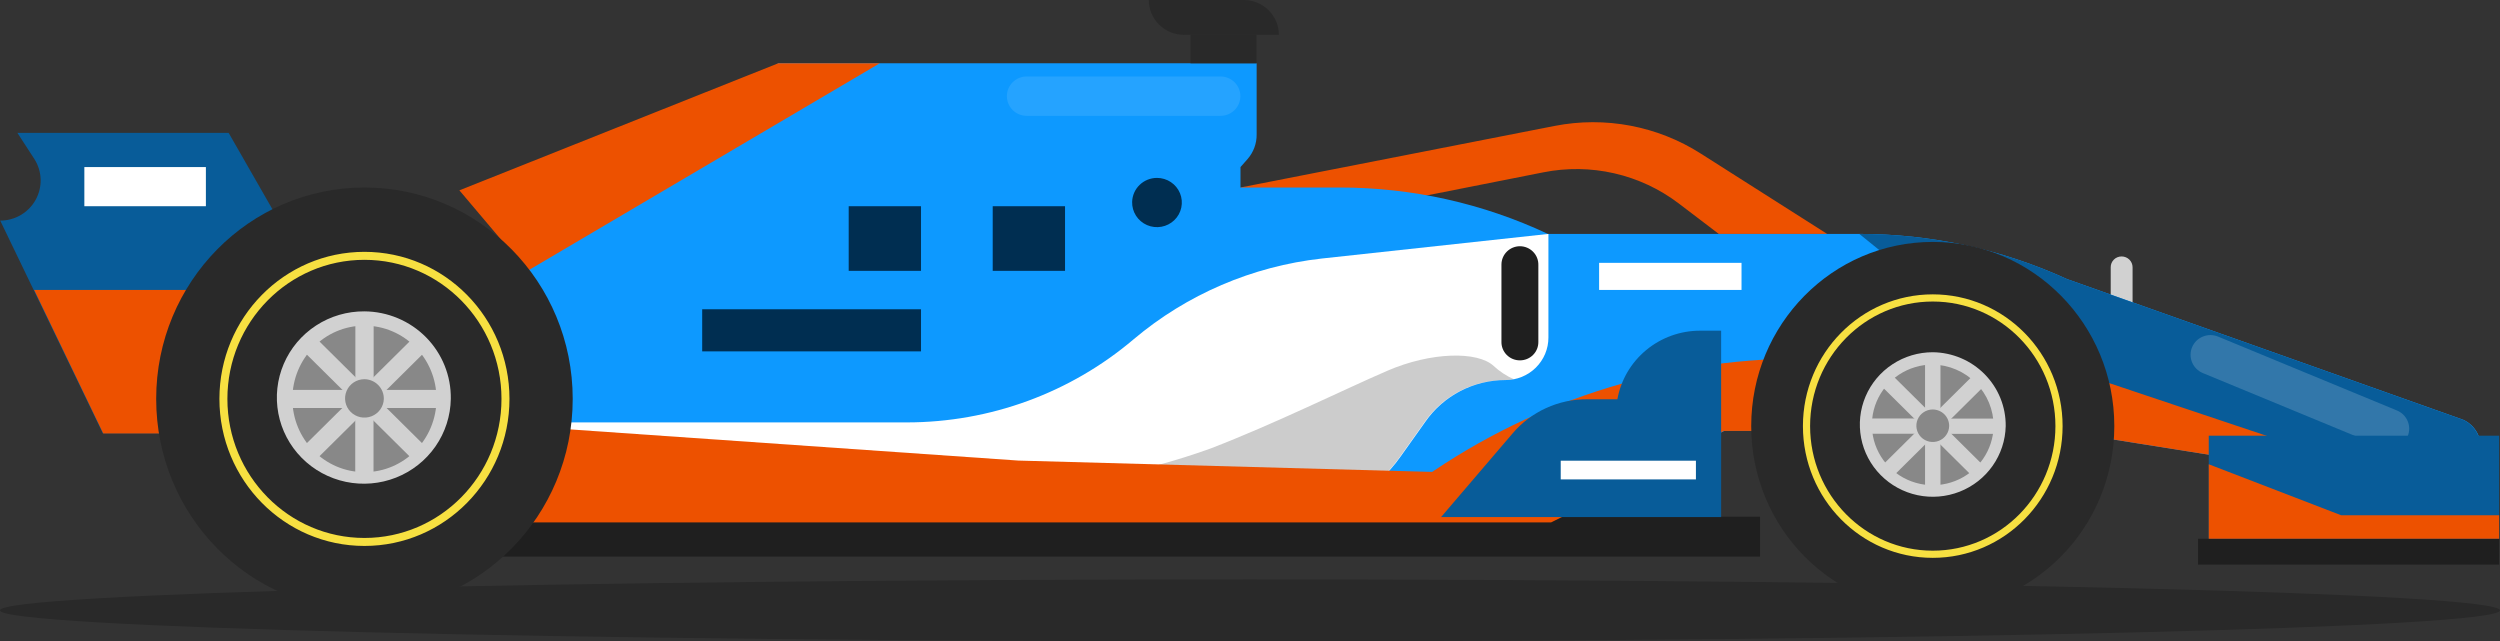 <svg width="460" height="118" viewBox="0 0 460 118" fill="none" xmlns="http://www.w3.org/2000/svg">
<rect x="0" y="0" width="460" height="118" fill="#333333" stroke="none"/>
<g clip-path="url(#clip0_5497_40957)">
<path opacity="0.2" d="M-3.05176e-05 112.307C-3.05176e-05 115.447 102.967 118 229.989 118C357.011 118 460 115.538 460 112.307C460 109.076 357.033 106.614 229.989 106.614C102.946 106.614 -3.05176e-05 109.167 -3.05176e-05 112.307Z" fill="black"/>
<path d="M388.37 62.477H392.394V49.18C392.394 48.651 392.182 48.144 391.805 47.77C391.427 47.396 390.916 47.186 390.382 47.186C390.117 47.183 389.854 47.233 389.608 47.332C389.363 47.431 389.14 47.578 388.952 47.764C388.765 47.949 388.617 48.17 388.517 48.413C388.417 48.657 388.367 48.917 388.37 49.18V62.477Z" fill="#D1D1D1"/>
<path d="M228.228 34.501L286.029 23.174C295.335 21.349 304.992 23.177 312.963 28.271L336.193 43.041H316.256L308.871 37.423C305.369 34.763 301.333 32.877 297.034 31.893C292.735 30.908 288.273 30.847 283.948 31.714L241.855 40.051L228.228 34.501Z" fill="#ED5100"/>
<path d="M59.855 95.075H323.847V102.415H59.855V95.075Z" fill="#1F1F1F"/>
<path d="M60.633 56.837L42.067 24.443H3.197L6.33 29.268C7.041 30.384 7.437 31.668 7.477 32.987C7.517 34.306 7.2 35.612 6.558 36.768C5.916 37.925 4.973 38.889 3.827 39.562C2.681 40.235 1.374 40.592 0.042 40.594L18.905 79.716H62.782L60.633 54.05" fill="#085C99"/>
<path d="M6.284 53.348H58.643L60.633 56.837V54.096L62.782 79.762H18.997L6.284 53.348Z" fill="#ED5100"/>
<path d="M61.936 95.143H285.412L317.285 79.286H378.904L434.236 88.075C440.283 89.446 446.587 89.235 452.527 87.464C453.6 87.142 454.548 86.505 455.247 85.638C455.947 84.77 456.363 83.712 456.443 82.605C456.522 81.498 456.26 80.392 455.691 79.436C455.123 78.479 454.275 77.716 453.259 77.247L380.344 51.355C368.359 45.875 355.315 43.039 342.115 43.041H284.817C272.855 37.42 259.782 34.503 246.542 34.501H228.251V30.74L229.531 29.291C230.636 28.037 231.238 26.424 231.223 24.76V11.644H143.219L62.508 64.222L61.936 95.143Z" fill="#0D99FF"/>
<path d="M342.115 43.041C355.315 43.038 368.359 45.875 380.344 51.355L453.213 77.247C454.229 77.716 455.077 78.479 455.646 79.435C456.214 80.392 456.476 81.497 456.397 82.605C456.317 83.712 455.901 84.77 455.201 85.637C454.502 86.505 453.554 87.142 452.481 87.463C448.304 88.701 443.933 89.169 439.586 88.845C436.293 88.438 434.235 88.075 434.235 88.075L377.989 72.059L342.115 43.041Z" fill="#085C99"/>
<path opacity="0.17" d="M405.312 68.639L438.214 82.231C439.114 82.599 440.126 82.598 441.026 82.228C441.926 81.859 442.641 81.151 443.015 80.26C443.199 79.82 443.293 79.348 443.292 78.872C443.291 78.395 443.196 77.924 443.011 77.484C442.826 77.044 442.556 76.645 442.215 76.309C441.875 75.973 441.471 75.707 441.026 75.525L408.124 61.934C407.23 61.565 406.224 61.563 405.328 61.929C404.433 62.294 403.72 62.996 403.346 63.882C402.973 64.771 402.971 65.771 403.339 66.662C403.708 67.553 404.417 68.264 405.312 68.639Z" fill="white"/>
<path d="M257.929 90.839L259.918 89.367C280.695 74.169 305.84 65.968 331.666 65.966H374.582L443.175 88.936C440.102 89.041 437.028 88.751 434.03 88.075L378.904 79.286H317.17L285.297 95.143H257.86L257.929 90.839Z" fill="#ED5100"/>
<path d="M84.526 35.022L143.196 11.644H161.876L97.056 49.837L84.526 35.022Z" fill="#ED5100"/>
<path d="M355.628 112.292C337.179 112.292 322.223 97.119 322.223 78.403C322.223 59.686 337.179 44.513 355.628 44.513C374.077 44.513 389.033 59.686 389.033 78.403C389.033 97.119 374.077 112.292 355.628 112.292Z" fill="#292929"/>
<path d="M355.628 101.984C342.798 101.984 332.398 91.426 332.398 78.402C332.398 65.379 342.798 54.821 355.628 54.821C368.457 54.821 378.858 65.379 378.858 78.402C378.858 91.426 368.457 101.984 355.628 101.984Z" stroke="#F7E041" stroke-width="1.32" stroke-miterlimit="10"/>
<path d="M369.05 78.402C368.991 81.019 368.154 83.56 366.645 85.708C365.135 87.856 363.019 89.514 360.562 90.476C358.105 91.437 355.416 91.659 352.832 91.113C350.249 90.567 347.885 89.278 346.038 87.407C344.19 85.536 342.941 83.167 342.447 80.596C341.953 78.025 342.236 75.366 343.259 72.954C344.283 70.541 346.003 68.481 348.204 67.033C350.404 65.584 352.987 64.811 355.628 64.811C359.226 64.852 362.661 66.307 365.177 68.856C367.693 71.404 369.086 74.838 369.05 78.402Z" fill="#D1D1D1"/>
<path d="M366.832 78.403C366.787 80.588 366.091 82.711 364.833 84.506C363.575 86.302 361.81 87.689 359.759 88.495C357.709 89.3 355.464 89.488 353.306 89.034C351.148 88.581 349.173 87.506 347.629 85.945C346.085 84.384 345.04 82.406 344.626 80.26C344.212 78.113 344.447 75.893 345.301 73.877C346.155 71.862 347.591 70.142 349.428 68.932C351.265 67.722 353.422 67.076 355.628 67.076C358.62 67.135 361.47 68.355 363.564 70.472C365.659 72.59 366.832 75.437 366.832 78.403Z" fill="#888888"/>
<path d="M357.046 78.153H354.21V65.989H357.046V78.153Z" fill="#D1D1D1"/>
<path d="M356.438 77.224L354.433 79.211L345.751 70.609L347.756 68.623L356.438 77.224Z" fill="#D1D1D1"/>
<path d="M355.354 76.998V79.807H343.075V76.998H355.354Z" fill="#D1D1D1"/>
<path d="M354.439 77.6L356.444 79.586L347.762 88.188L345.757 86.202L354.439 77.6Z" fill="#D1D1D1"/>
<path d="M354.21 78.674H357.045V90.839H354.21V78.674Z" fill="#D1D1D1"/>
<path d="M354.818 79.603L356.823 77.617L365.505 86.218L363.5 88.205L354.818 79.603Z" fill="#D1D1D1"/>
<path d="M355.902 79.829V77.02H368.18V79.829H355.902Z" fill="#D1D1D1"/>
<path d="M356.839 79.204L354.834 77.218L363.516 68.617L365.521 70.603L356.839 79.204Z" fill="#D1D1D1"/>
<path d="M358.646 78.402C358.633 78.991 358.444 79.562 358.104 80.045C357.765 80.528 357.289 80.9 356.736 81.116C356.184 81.332 355.579 81.382 354.998 81.259C354.417 81.136 353.886 80.846 353.471 80.425C353.056 80.004 352.775 79.471 352.664 78.893C352.553 78.315 352.617 77.717 352.847 77.175C353.077 76.633 353.464 76.169 353.959 75.844C354.453 75.518 355.034 75.344 355.628 75.344C356.029 75.347 356.426 75.429 356.795 75.584C357.165 75.74 357.499 75.966 357.78 76.251C358.06 76.535 358.281 76.871 358.43 77.241C358.579 77.61 358.652 78.005 358.646 78.402Z" fill="#888888"/>
<path d="M406.41 80.169H459.844V99.13H406.41V80.169Z" fill="#085C99"/>
<path d="M257.7 84.02L262.273 77.587C263.921 75.227 266.121 73.298 268.685 71.964C271.249 70.631 274.102 69.933 276.998 69.93C278.035 69.933 279.064 69.733 280.023 69.342C280.983 68.95 281.855 68.375 282.59 67.649C283.325 66.923 283.908 66.06 284.306 65.111C284.704 64.161 284.909 63.143 284.909 62.115V43.041L243.181 47.571C230.424 49 218.388 54.166 208.61 62.409C196.978 72.291 182.16 77.722 166.837 77.723H95.958L89.945 95.143H236.162C240.392 95.151 244.561 94.143 248.312 92.206C252.063 90.269 255.284 87.46 257.7 84.02Z" fill="white"/>
<path opacity="0.2" d="M182.659 89.842C196.337 89.629 209.884 87.156 222.74 82.525C234.515 77.995 247.274 71.674 255.299 68.208C263.325 64.743 271.899 64.584 274.848 67.348C275.932 68.351 277.176 69.17 278.529 69.772C277.996 69.882 277.451 69.936 276.906 69.93C274.01 69.933 271.158 70.631 268.593 71.964C266.029 73.298 263.829 75.227 262.181 77.587L257.608 84.02C255.201 87.448 251.994 90.249 248.261 92.185C244.527 94.121 240.376 95.136 236.162 95.143H180.922C176.897 92.334 176.234 90.046 182.659 89.842Z" fill="black"/>
<path d="M187.369 84.745L301.965 87.894L285.412 96.117H89.945V77.972L187.369 84.745Z" fill="#ED5100"/>
<path d="M67.057 112.291C45.894 112.291 28.737 94.877 28.737 73.396C28.737 51.915 45.894 34.501 67.057 34.501C88.221 34.501 105.378 51.915 105.378 73.396C105.378 94.877 88.221 112.291 67.057 112.291Z" fill="#292929"/>
<path d="M67.057 99.719C52.725 99.719 41.106 87.934 41.106 73.396C41.106 58.858 52.725 47.073 67.057 47.073C81.39 47.073 93.008 58.858 93.008 73.396C93.008 87.934 81.39 99.719 67.057 99.719Z" stroke="#F7E041" stroke-width="1.47" stroke-miterlimit="10"/>
<path d="M82.948 73.396C82.898 76.526 81.915 79.571 80.121 82.148C78.328 84.725 75.804 86.719 72.869 87.877C69.934 89.036 66.718 89.308 63.627 88.659C60.536 88.01 57.708 86.469 55.5 84.231C53.291 81.992 51.801 79.156 51.216 76.08C50.632 73.004 50.98 69.825 52.215 66.944C53.451 64.063 55.52 61.609 58.161 59.891C60.803 58.173 63.898 57.268 67.058 57.29C69.171 57.304 71.261 57.734 73.206 58.553C75.151 59.372 76.913 60.565 78.391 62.062C79.868 63.559 81.031 65.332 81.814 67.277C82.596 69.223 82.981 71.302 82.948 73.396Z" fill="#D1D1D1"/>
<path d="M67.058 86.875C59.733 86.875 53.796 80.84 53.796 73.396C53.796 65.952 59.733 59.917 67.058 59.917C74.382 59.917 80.319 65.952 80.319 73.396C80.319 80.84 74.382 86.875 67.058 86.875Z" fill="#888888"/>
<path d="M68.749 73.079H65.388V58.694H68.749V73.079Z" fill="#D1D1D1"/>
<path d="M68.037 72.009L65.66 74.363L55.394 64.192L57.77 61.837L68.037 72.009Z" fill="#D1D1D1"/>
<path d="M66.737 71.742V75.072H52.218V71.742H66.737Z" fill="#D1D1D1"/>
<path d="M65.642 72.44L68.019 74.795L57.753 84.966L55.376 82.612L65.642 72.44Z" fill="#D1D1D1"/>
<path d="M65.365 73.713H68.727V88.098H65.365V73.713Z" fill="#D1D1D1"/>
<path d="M66.107 74.806L68.483 72.451L78.75 82.623L76.373 84.978L66.107 74.806Z" fill="#D1D1D1"/>
<path d="M67.377 75.072V71.742H81.896V75.072H67.377Z" fill="#D1D1D1"/>
<path d="M68.489 74.352L66.112 71.998L76.379 61.826L78.755 64.181L68.489 74.352Z" fill="#D1D1D1"/>
<path d="M70.624 73.396C70.606 74.091 70.382 74.765 69.979 75.334C69.576 75.903 69.013 76.342 68.36 76.596C67.707 76.849 66.993 76.906 66.307 76.76C65.621 76.614 64.994 76.27 64.505 75.772C64.015 75.275 63.684 74.645 63.554 73.962C63.423 73.279 63.499 72.573 63.772 71.933C64.044 71.292 64.501 70.746 65.086 70.361C65.67 69.977 66.356 69.772 67.057 69.772C67.532 69.777 68 69.876 68.436 70.061C68.872 70.247 69.267 70.515 69.599 70.852C69.93 71.188 70.191 71.586 70.367 72.023C70.543 72.459 70.63 72.926 70.624 73.396Z" fill="#888888"/>
<path d="M265.154 95.143L278.324 79.739C280.005 77.759 282.106 76.171 284.477 75.087C286.848 74.002 289.431 73.448 292.042 73.464H297.598C298.236 69.928 300.109 66.727 302.889 64.42C305.668 62.114 309.177 60.849 312.803 60.846H316.69V95.143H265.154Z" fill="#085C99"/>
<path d="M211.377 0H228.845C230.561 0 232.207 0.675 233.421 1.878C234.634 3.08 235.316 4.711 235.316 6.411H217.848C216.131 6.411 214.486 5.735 213.272 4.533C212.059 3.331 211.377 1.7 211.377 0Z" fill="#292929"/>
<path d="M219.059 6.411H231.2V11.644H219.059V6.411Z" fill="#292929"/>
<path opacity="0.1" d="M188.947 21.316H224.57C225.54 21.316 226.47 20.935 227.157 20.255C227.843 19.575 228.228 18.653 228.228 17.692C228.228 16.731 227.843 15.809 227.157 15.129C226.47 14.449 225.54 14.068 224.57 14.068H188.947C188.465 14.065 187.987 14.156 187.54 14.337C187.094 14.518 186.688 14.784 186.346 15.121C186.003 15.458 185.732 15.858 185.547 16.3C185.361 16.741 185.266 17.214 185.266 17.692C185.266 18.17 185.361 18.643 185.547 19.084C185.732 19.526 186.003 19.926 186.346 20.263C186.688 20.6 187.094 20.866 187.54 21.047C187.987 21.228 188.465 21.319 188.947 21.316Z" fill="white"/>
<path opacity="0.1" d="M234.95 58.332L270.459 55.636C270.939 55.602 271.409 55.473 271.839 55.259C272.27 55.044 272.654 54.747 272.968 54.385C273.283 54.023 273.522 53.603 273.672 53.149C273.822 52.695 273.88 52.216 273.842 51.74C273.808 51.263 273.678 50.798 273.462 50.371C273.245 49.945 272.945 49.565 272.58 49.253C272.214 48.941 271.79 48.705 271.332 48.556C270.874 48.407 270.391 48.35 269.91 48.387L234.379 51.083C233.411 51.158 232.514 51.611 231.884 52.341C231.253 53.072 230.942 54.021 231.018 54.979C231.052 55.455 231.182 55.92 231.398 56.347C231.615 56.774 231.915 57.154 232.28 57.465C232.646 57.777 233.07 58.014 233.528 58.163C233.986 58.311 234.47 58.369 234.95 58.332Z" fill="white"/>
<path d="M279.673 66.306C280.119 66.306 280.561 66.218 280.973 66.048C281.385 65.878 281.759 65.629 282.074 65.316C282.388 65.002 282.637 64.63 282.806 64.22C282.975 63.811 283.06 63.372 283.057 62.93V48.749C283.066 48.302 282.985 47.858 282.82 47.442C282.654 47.026 282.407 46.647 282.092 46.327C281.777 46.006 281.401 45.751 280.986 45.576C280.57 45.401 280.124 45.309 279.673 45.306C278.769 45.306 277.903 45.662 277.264 46.295C276.625 46.928 276.266 47.786 276.266 48.681V62.862C276.254 63.312 276.333 63.76 276.499 64.178C276.665 64.597 276.914 64.979 277.232 65.3C277.55 65.621 277.93 65.876 278.349 66.049C278.769 66.221 279.219 66.309 279.673 66.306Z" fill="#1F1F1F"/>
<path d="M129.203 56.904H169.467V64.652H129.203V56.904Z" fill="#002E51"/>
<path d="M15.521 30.74H37.883V37.944H15.521V30.74Z" fill="white"/>
<path d="M208.313 37.151C208.29 38.052 208.539 38.938 209.028 39.698C209.516 40.458 210.222 41.056 211.055 41.417C211.889 41.777 212.812 41.883 213.706 41.721C214.601 41.559 215.426 41.137 216.077 40.508C216.728 39.879 217.175 39.072 217.361 38.191C217.547 37.309 217.463 36.392 217.121 35.558C216.778 34.723 216.192 34.009 215.438 33.506C214.684 33.003 213.795 32.734 212.886 32.734C211.693 32.733 210.547 33.195 209.692 34.02C208.838 34.846 208.343 35.969 208.313 37.151Z" fill="#002E51"/>
<path d="M287.172 84.768H312.049V88.211H287.172V84.768Z" fill="white"/>
<path d="M294.237 48.364H320.44V53.348H294.237V48.364Z" fill="white"/>
<path d="M182.659 37.944H195.966V49.837H182.659V37.944Z" fill="#002E51"/>
<path d="M156.16 37.944H169.467V49.837H156.16V37.944Z" fill="#002E51"/>
<path d="M404.444 99.13H459.844V103.887H404.444V99.13Z" fill="#1F1F1F"/>
<path d="M459.844 94.803H430.76L406.41 85.425V99.13H459.844V94.803Z" fill="#ED5100"/>
</g>
<defs>
<clipPath id="clip0_5497_40957">
<rect width="460" height="118" fill="white" transform="matrix(-1 0 0 1 460 0)"/>
</clipPath>
</defs>
</svg>

